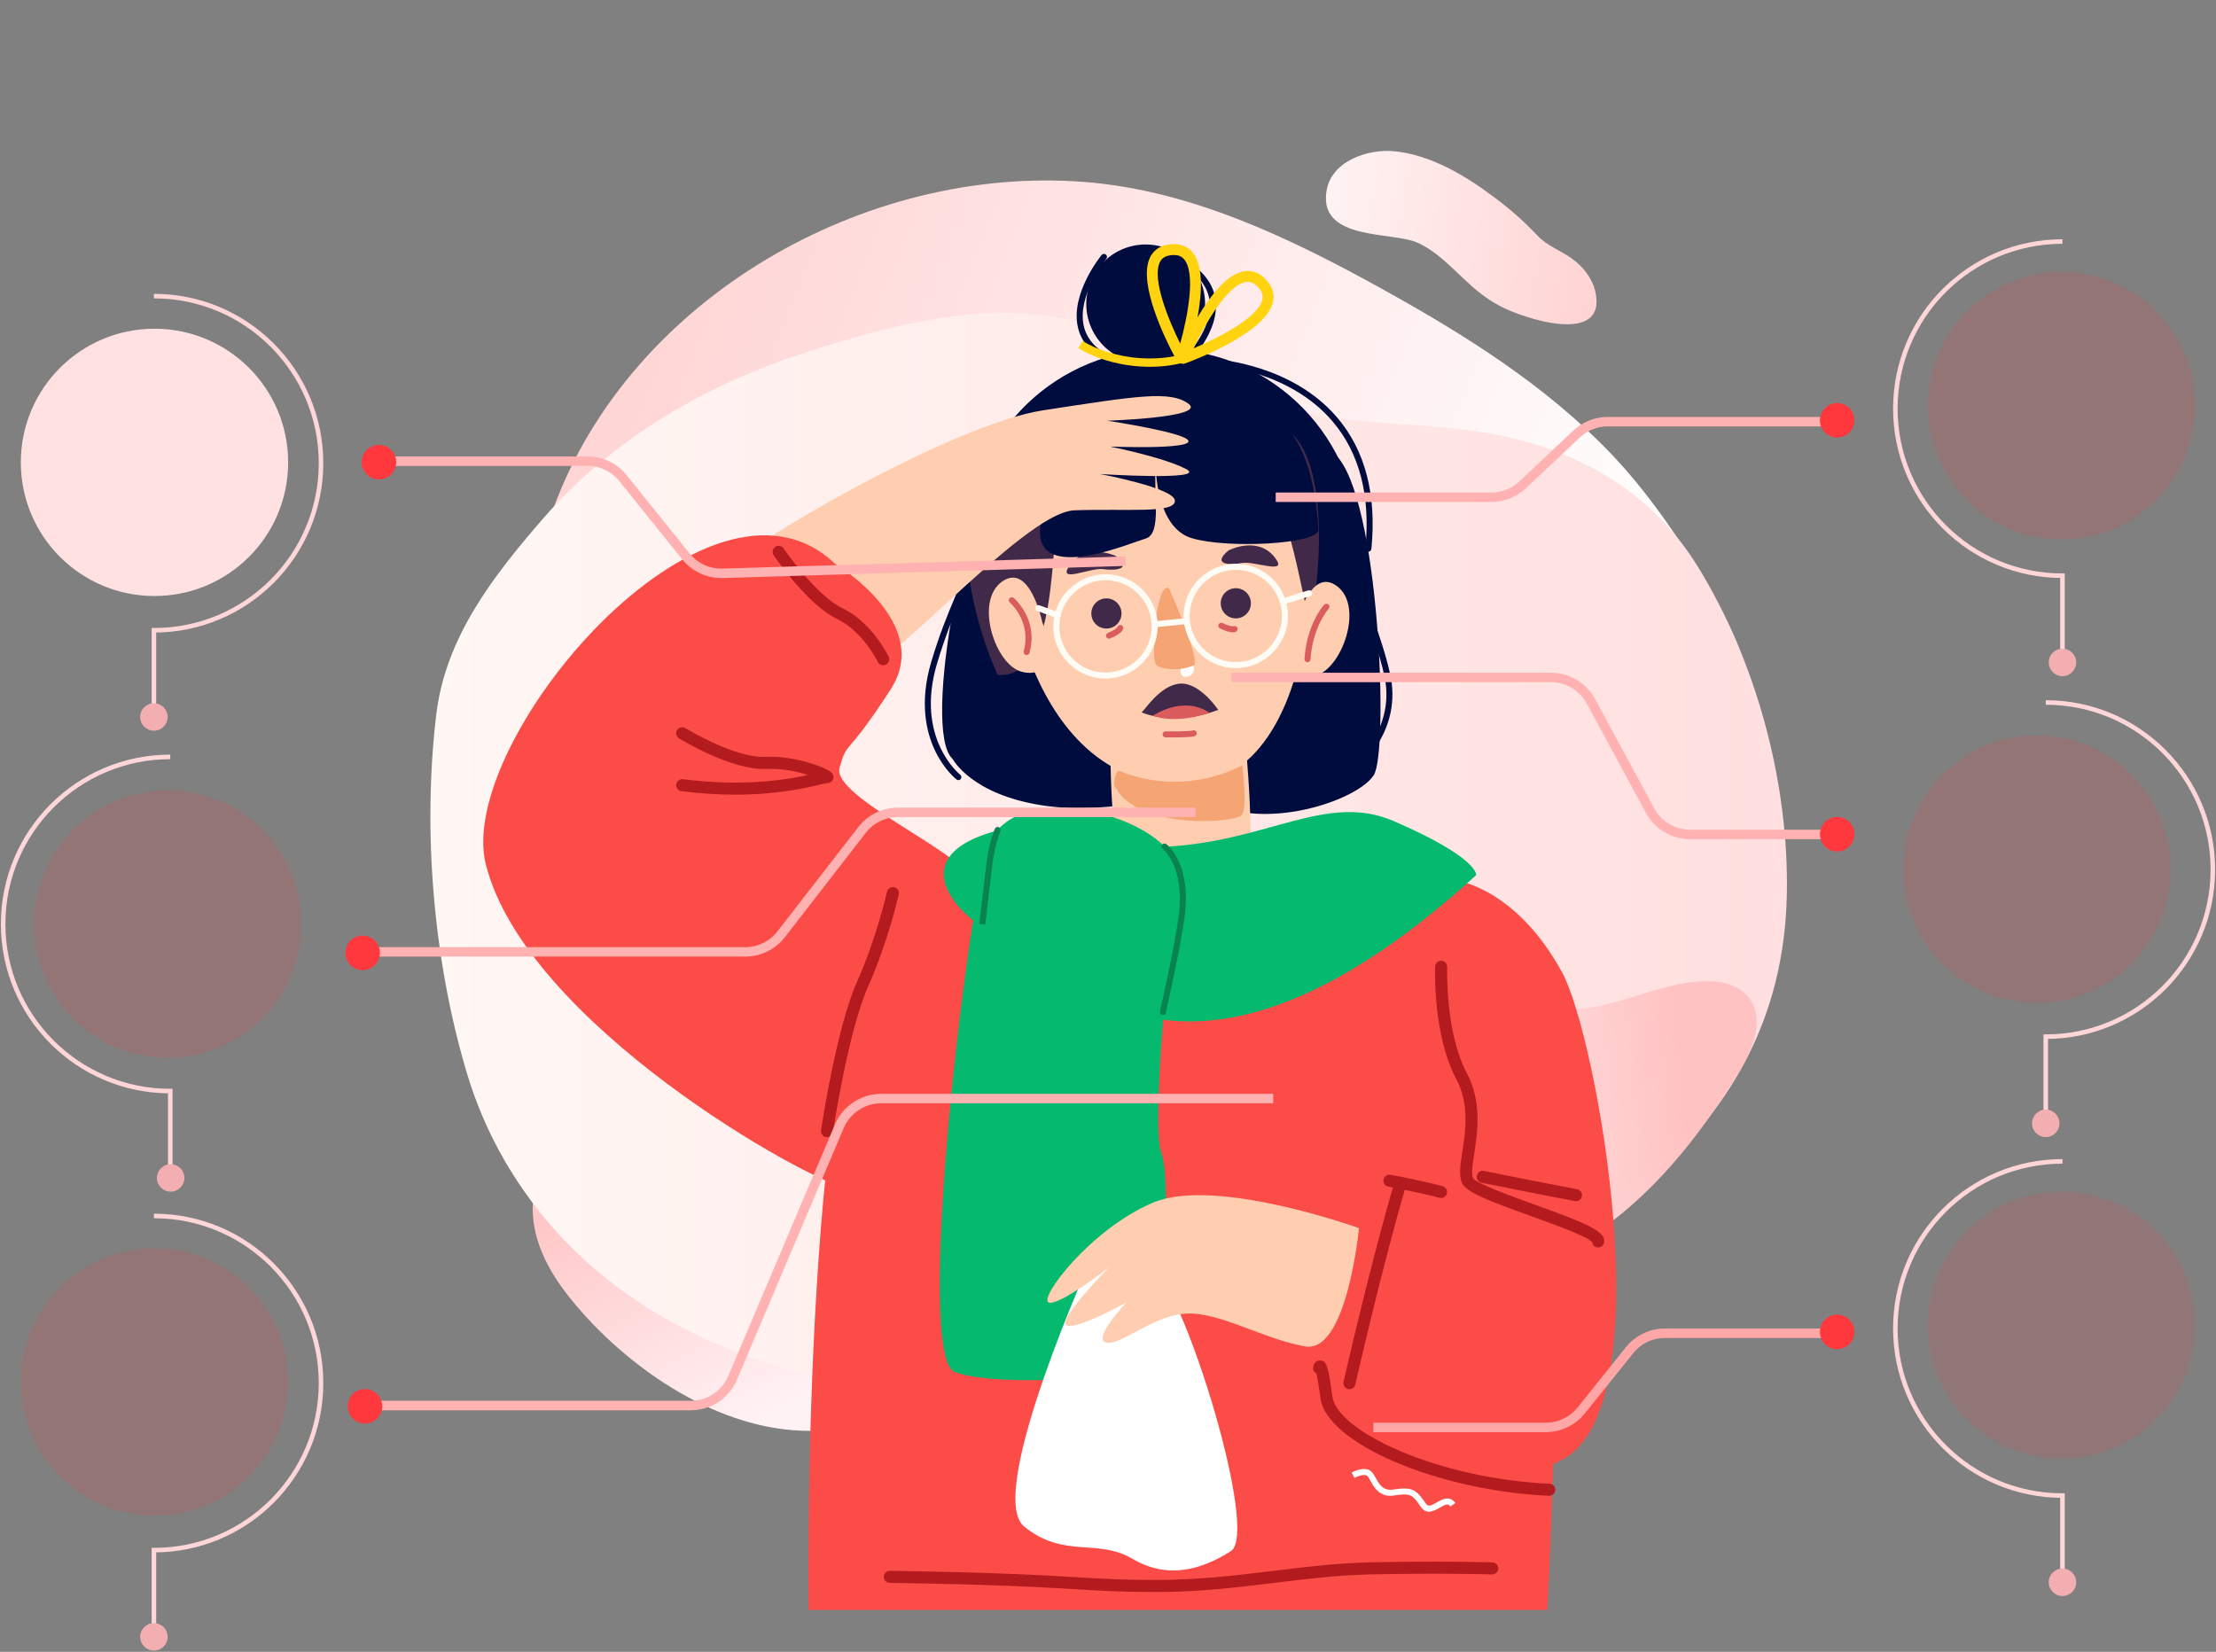 <svg width="1171" height="873" viewBox="0 0 1171 873" fill="none" xmlns="http://www.w3.org/2000/svg">
<rect x="0" y="0" width="1171" height="873" fill="#808080" stroke="none"/>
<path d="M541.104 722.831C505.933 743.162 469.065 756.386 427.087 756.213C380.298 756.016 333.915 724.621 304.603 690.165C293.712 677.367 284.188 662.576 281.98 645.921C276.894 607.444 312.105 596.499 343.809 596.987C361.679 597.253 378.962 602.206 396.052 607.116C424.425 615.277 456.066 616.005 482.685 629.678C491.62 634.283 498.837 640.469 508.731 643.19C524.123 647.426 540.84 647.672 556.5 651.221C569.875 654.278 585.35 660.518 587.872 673.999C590.443 687.827 577.653 699.319 565.999 707.178C557.754 712.767 549.485 718.002 541.104 722.831Z" fill="url(#paint0_linear)"/>
<path d="M292.8 267.685C333.798 157.432 457.155 86.983 573.386 96.194C629.435 100.644 681.635 125.711 730.793 152.964C774.122 176.984 817.026 203.829 851.439 239.921C874.934 264.556 895.142 296.035 911.325 326.079C935.538 371.07 939.394 435.736 876.184 446.41C861.354 448.916 847.466 446.764 832.717 445.517C820.784 444.501 810.529 449.375 798.64 450.363C768.718 452.857 738.371 449.048 709.089 443.054C649.407 430.812 592.113 408.355 531.679 399.621C482.158 392.487 431.73 394.892 383.114 406.708C362.604 411.695 341.399 418.41 320.815 413.734C270.076 402.19 275.467 336.231 283.946 297.793C286.181 287.56 289.14 277.499 292.8 267.685V267.685Z" fill="url(#paint1_linear)"/>
<path d="M792.509 161.679C804.569 168.201 849.33 183.109 843.062 154.285C841.491 147.107 836.558 140.971 830.873 136.825C824.365 132.061 817.882 130.314 812.235 124.29C805.354 117.033 797.931 110.445 790.063 104.614C773.912 92.421 755.963 81.897 736.832 79.935C723.415 78.564 702.791 84.786 700.803 102.038C697.901 127.154 735.452 122.429 748.644 128.092C761.158 133.446 770.486 145.627 781.515 154.422C784.998 157.194 788.679 159.623 792.509 161.679V161.679Z" fill="url(#paint2_linear)"/>
<path d="M588.693 174.827C614.29 182.519 635.899 198.124 660.184 209.006C700.615 227.12 748.483 221.127 791.926 229.97C836.226 238.999 873.347 260.801 897.191 299.487C927.983 349.418 945.44 413.489 944.213 472.875C942.855 538.246 914.357 588.428 864.751 629.388C815.174 670.325 755.988 698.257 694.502 716.089C688.57 717.814 682.619 719.419 676.619 720.929C541.845 754.768 350.563 751.261 269.103 617.528C268.357 616.306 267.629 615.08 266.895 613.836C258.204 598.843 251.339 582.863 246.447 566.237C228.958 507.334 223.276 438.982 230.489 377.981C235.331 336.916 260.321 304.898 286.665 274.42C323.678 231.601 373.853 202.877 427.337 185.728C466.943 173.031 512.012 160.897 553.895 166.978C565.674 168.721 577.306 171.345 588.693 174.827Z" fill="url(#paint3_linear)"/>
<path d="M902.258 591.85C878.601 624.876 850.466 652.125 812.152 669.277C769.445 688.392 714.243 678.916 673.331 659.613C658.132 652.445 643.356 642.897 634.477 628.635C613.977 595.678 641.541 571.187 670.626 558.559C687.016 551.433 704.803 548.818 722.397 546.245C751.612 541.979 780.737 529.595 810.625 531.075C820.665 531.586 829.79 534.246 839.926 532.645C855.695 530.157 871.026 523.488 886.756 520.264C900.202 517.533 916.873 516.838 924.73 528.078C932.774 539.616 925.86 555.36 918.484 567.325C913.278 575.816 907.903 583.996 902.258 591.85Z" fill="url(#paint4_linear)"/>
<path d="M506.432 412.303C506.091 412.303 505.748 412.194 505.455 411.969C505.188 411.759 498.859 406.76 494.026 396.563C489.594 387.211 485.658 371.535 492.066 349.922C496.412 335.26 500.768 324.837 504.609 315.635C511.583 298.941 516.623 286.879 517.03 261.307C517.043 260.432 517.689 259.681 518.643 259.742C519.525 259.758 520.225 260.477 520.212 261.358C519.795 287.54 514.389 300.481 507.545 316.863C503.734 325.989 499.416 336.329 495.117 350.828C483.431 390.231 507.17 409.27 507.412 409.455C508.102 409.996 508.226 410.995 507.689 411.689C507.374 412.093 506.906 412.303 506.432 412.303Z" fill="#000C3E"/>
<path d="M636.799 161.036C636.561 178.37 622.316 192.233 604.979 191.994C587.645 191.756 573.785 177.511 574.021 160.174C574.259 142.84 588.507 128.98 605.841 129.216C623.175 129.454 637.038 143.702 636.799 161.036Z" fill="#000C3E"/>
<path d="M503.394 401.09C503.394 401.09 513.051 419.859 550.808 425.646C588.563 431.431 617.749 417.125 647.024 426.963C676.299 436.805 717.907 422.092 725.928 409.699C733.952 397.306 729.001 262.283 705.577 240.18C682.153 218.076 561.792 202.021 536.433 229.139C511.075 256.26 486.55 386.269 503.394 401.09Z" fill="#000C3E"/>
<path d="M717.938 289.381C717.155 346.509 670.209 392.186 613.078 391.403C555.95 390.62 510.273 343.671 511.055 286.543C511.841 229.415 558.788 183.738 615.916 184.52C673.044 185.306 718.721 232.253 717.938 289.381Z" fill="#000C3E"/>
<path d="M529.966 286.087C529.966 286.087 537.198 411.521 622.201 414.925C707.201 418.33 702.915 241.46 671.801 225.364C640.687 209.271 512.587 215.472 529.966 286.087Z" fill="#FFCEB0"/>
<path d="M617.744 310.892C617.744 310.892 634.871 349.146 630.761 351.806C626.65 354.462 614.432 354.297 611.075 351.535C607.719 348.773 611.012 306.727 617.744 310.892Z" fill="#F5A473"/>
<path d="M592.633 324.427C592.522 328.83 588.863 332.311 584.46 332.2C580.056 332.092 576.575 328.433 576.687 324.029C576.795 319.626 580.454 316.145 584.86 316.253C589.264 316.364 592.745 320.023 592.633 324.427Z" fill="#41294A"/>
<path d="M661.01 319.046C660.899 323.449 657.24 326.93 652.836 326.819C648.433 326.711 644.952 323.052 645.064 318.648C645.172 314.244 648.831 310.764 653.237 310.872C657.641 310.983 661.122 314.642 661.01 319.046Z" fill="#41294A"/>
<path d="M595.202 217.554C595.202 217.554 565.118 232.995 559.986 260.759C554.851 288.523 559.525 359.192 527.205 356.714C527.205 356.714 461.451 218.197 595.202 217.554" fill="#41294A"/>
<path d="M611.256 217.774C608.542 219.817 642.679 218.923 662.759 242.121C682.842 265.319 688.881 324.343 691.926 325.368C694.971 326.396 705.257 251.736 683.329 229.9C661.4 208.067 626.7 206.152 611.256 217.774Z" fill="#41294A"/>
<path d="M684.725 330.584C684.725 330.584 692.103 298.964 706.542 309.814C720.98 320.664 708.938 353.808 694.998 357.12C681.062 360.432 677.372 346.967 684.725 330.584Z" fill="#FFCEB0"/>
<path d="M550.746 328.747C550.746 328.747 544.236 296.936 529.505 307.385C514.777 317.834 525.906 351.299 539.747 354.993C553.591 358.684 557.647 345.327 550.746 328.747Z" fill="#FFCEB0"/>
<path d="M649.183 290.911C649.183 290.911 664.195 282.992 673.444 294.37C681.58 304.373 663.011 296.266 656.177 297.561C649.339 298.859 640.31 298.293 649.183 290.911Z" fill="#41294A"/>
<path d="M589.527 293.794C589.527 293.794 574.13 286.651 565.473 298.484C557.859 308.891 575.989 299.845 582.883 300.794C589.775 301.739 598.767 300.711 589.527 293.794Z" fill="#41294A"/>
<path d="M643.732 375.181C643.732 375.181 633.939 360.382 623.344 361.315C612.745 362.25 604.622 375.89 603.197 376.463C603.197 376.463 619.736 384.229 643.732 375.181" fill="#41294A"/>
<path d="M584.172 306.668C570.914 306.668 559.979 317.461 559.794 330.722C559.708 337.232 562.158 343.392 566.702 348.062C571.245 352.73 577.332 355.349 583.845 355.438L584.185 355.441C597.443 355.441 608.379 344.652 608.56 331.39C608.745 317.947 597.959 306.859 584.513 306.671L584.172 306.668ZM584.185 358.623L583.8 358.619C576.438 358.521 569.556 355.555 564.42 350.28C559.285 345.002 556.514 338.04 556.612 330.677C556.819 315.685 569.183 303.486 584.172 303.486L584.557 303.49C599.757 303.7 611.949 316.236 611.742 331.432C611.539 346.424 599.174 358.623 584.185 358.623Z" fill="#FFFCF6"/>
<path d="M653.038 301.156C639.777 301.156 628.841 311.949 628.66 325.21C628.475 338.65 639.264 349.741 652.707 349.926L653.048 349.929C666.309 349.929 677.245 339.14 677.426 325.878C677.515 319.365 675.062 313.206 670.522 308.535C665.978 303.87 659.891 301.249 653.378 301.159L653.038 301.156ZM653.048 353.111L652.666 353.108C637.463 352.898 625.271 340.362 625.478 325.166C625.685 310.173 638.046 297.975 653.038 297.975L653.423 297.978C660.786 298.076 667.668 301.042 672.8 306.317C677.938 311.596 680.71 318.557 680.608 325.92C680.401 340.912 668.037 353.111 653.048 353.111Z" fill="#FFFCF6"/>
<path d="M558.887 326.728C558.705 326.728 558.517 326.696 558.339 326.632L548.135 322.884C547.311 322.579 546.888 321.666 547.191 320.838C547.493 320.017 548.412 319.601 549.233 319.896L559.434 323.641C560.261 323.947 560.681 324.86 560.379 325.687C560.143 326.33 559.536 326.728 558.887 326.728Z" fill="#FFFCF6"/>
<path d="M677.873 319.497C677.196 319.497 676.566 319.061 676.356 318.38C676.092 317.544 676.559 316.65 677.399 316.385L691.345 312.033C692.178 311.766 693.076 312.24 693.337 313.076C693.601 313.916 693.133 314.807 692.293 315.071L678.347 319.427C678.192 319.475 678.029 319.497 677.873 319.497Z" fill="#FFFCF6"/>
<path d="M610.759 246.943C610.759 246.943 610.788 278.674 629.69 284.404C648.59 290.138 697.21 287.608 696.717 279.854C692.265 209.847 659.357 213.369 631.873 204.409C583.673 188.701 544.251 267.401 550.153 286.002C556.055 304.599 596.737 287.233 605.445 284.617C614.151 281.999 609.327 260.436 610.759 246.943" fill="#000C3E"/>
<g opacity="0.21">
<g opacity="0.21">
<path opacity="0.21" d="M562.015 354.112C562.015 354.112 604.895 329.371 623.715 332.83C642.535 336.291 675.565 336.832 677.06 343.584C678.559 350.332 635.185 347.291 621.844 348.589C608.503 349.887 557.287 365.245 562.015 354.112Z" fill="#DB5C5D"/>
</g>
</g>
<path d="M586.013 337.556C585.386 337.556 584.791 337.184 584.539 336.564C584.209 335.752 584.6 334.823 585.414 334.492C589.726 332.736 590.524 331.352 590.531 331.339C590.814 330.506 591.686 330.118 592.526 330.413C593.356 330.697 593.773 331.664 593.49 332.498C593.289 333.083 592.204 335.164 586.611 337.439C586.413 337.518 586.213 337.556 586.013 337.556Z" fill="#DB5C5D"/>
<path d="M651.524 334.188C650.242 334.188 648.078 333.8 644.68 332.143C643.888 331.761 643.56 330.809 643.945 330.017C644.327 329.228 645.284 328.904 646.07 329.285C650.261 331.325 651.82 330.984 651.839 330.984C652.65 330.644 653.516 331.042 653.859 331.85C654.203 332.658 653.764 333.613 652.952 333.959C652.742 334.048 652.291 334.188 651.524 334.188Z" fill="#DB5C5D"/>
<path d="M610.128 331.541C609.323 331.541 608.629 330.934 608.546 330.113C608.457 329.238 609.094 328.455 609.969 328.369L627.042 326.626C627.898 326.517 628.696 327.17 628.785 328.045C628.875 328.92 628.238 329.702 627.363 329.788L610.29 331.532C610.236 331.538 610.182 331.541 610.128 331.541Z" fill="#FFFCF6"/>
<path d="M586.487 191.566C586.255 191.566 586.016 191.515 585.794 191.404C576.767 187.016 571.307 180.758 569.557 172.8C565.676 155.132 581.46 135.584 582.135 134.759C582.695 134.079 583.694 133.98 584.371 134.537C585.052 135.094 585.154 136.093 584.597 136.774C584.441 136.964 569.112 155.969 572.666 172.126C574.196 179.081 579.08 184.605 587.184 188.547C587.973 188.929 588.304 189.883 587.919 190.672C587.645 191.235 587.079 191.566 586.487 191.566Z" fill="#000C3E"/>
<path d="M622.817 196.295C622.375 196.295 621.936 196.11 621.621 195.754C621.041 195.092 621.105 194.09 621.767 193.507C621.951 193.345 640.196 177.122 639.343 160.599C638.977 153.488 635.067 147.236 627.72 142.014C627.004 141.508 626.835 140.516 627.345 139.797C627.854 139.084 628.846 138.915 629.562 139.424C637.742 145.234 642.105 152.307 642.521 160.446C643.444 178.509 624.665 195.197 623.864 195.9C623.561 196.164 623.189 196.295 622.817 196.295Z" fill="#000C3E"/>
<path d="M717.447 405.181C716.986 405.181 716.528 404.984 716.213 404.593C715.659 403.915 715.761 402.913 716.442 402.356C716.652 402.184 737.578 384.707 731.517 357.058C729.181 346.399 725.087 334.671 720.75 322.256C713.231 300.725 705.455 278.459 704.822 256.874C704.797 255.993 705.49 255.265 706.368 255.236C707.192 255.265 707.978 255.901 708.004 256.779C708.624 277.874 716.315 299.904 723.753 321.206C728.122 333.717 732.249 345.53 734.625 356.374C741.113 385.98 718.679 404.641 718.449 404.825C718.154 405.064 717.8 405.181 717.447 405.181Z" fill="#000C3E"/>
<path d="M723.098 291.552C723.047 291.552 722.993 291.549 722.939 291.546C722.067 291.46 721.428 290.68 721.513 289.805C724.262 261.968 718.405 239.375 704.109 222.642C681.09 195.709 643.691 193.236 643.319 193.214C642.441 193.163 641.77 192.412 641.824 191.531C641.871 190.656 642.626 189.962 643.501 190.039C643.892 190.061 682.639 192.619 706.527 220.574C721.408 237.991 727.517 261.389 724.679 290.117C724.6 290.941 723.906 291.552 723.098 291.552Z" fill="#000C3E"/>
<path d="M609.154 378.321C609.154 378.321 625.008 367.198 639.167 376.734C639.167 376.734 622.635 382.929 609.154 378.321Z" fill="#DB5C5D"/>
<path d="M619.644 389.741C618.079 389.741 616.733 389.725 615.903 389.713C615.025 389.7 614.325 388.978 614.337 388.096C614.35 387.218 614.951 386.505 615.954 386.531C621.961 386.61 629.139 386.464 630.256 386.041C631.073 385.729 631.996 386.136 632.311 386.954C632.626 387.775 632.225 388.688 631.407 389.006C629.816 389.624 623.911 389.741 619.644 389.741Z" fill="#DB5C5D"/>
<path d="M542.48 346.204C542.337 346.204 542.194 346.185 542.051 346.144C541.204 345.908 540.711 345.033 540.946 344.184C545.299 328.584 533.743 318.539 533.625 318.437C532.957 317.871 532.874 316.865 533.444 316.194C534.01 315.526 535.016 315.443 535.687 316.016C536.228 316.474 548.907 327.499 544.01 345.043C543.813 345.743 543.177 346.204 542.48 346.204Z" fill="#DB5C5D"/>
<path d="M690.92 350.004C690.885 350.004 690.853 350.004 690.815 350.001C689.94 349.943 689.275 349.186 689.329 348.311C690.519 329.847 699.367 319.978 699.746 319.567C700.338 318.918 701.343 318.874 701.989 319.465C702.638 320.057 702.683 321.063 702.094 321.712C702.008 321.807 693.618 331.235 692.508 348.515C692.45 349.358 691.75 350.004 690.92 350.004Z" fill="#DB5C5D"/>
<path d="M658.972 401.942C658.972 401.942 664.031 458.535 657.318 467.485C650.604 476.439 608.084 469.722 596.893 467.485C585.703 465.249 585.681 371.648 587.94 377.97C606.623 430.186 657.684 383.978 658.972 401.942Z" fill="#FFCEB0"/>
<path d="M591.986 407.539C591.986 407.539 622.152 422.039 656.445 404.488C656.445 404.488 659.111 425.57 656.445 430.432C653.782 435.294 599.46 438.768 588.766 414.806C588.766 414.806 588.9 406.499 591.986 407.539" fill="#F5A473"/>
<path d="M427.249 850.877H817.622C817.622 850.877 837.562 511.475 788.662 474.567C739.759 437.656 524.486 456.094 473.804 487.622C423.122 519.149 427.249 850.877 427.249 850.877Z" fill="#FB4C47"/>
<path d="M622.153 460.778C622.153 460.778 607.106 591.242 613.674 609.4C620.237 627.558 611.828 708.066 609.155 718.531C606.48 728.995 525.374 733.44 504.445 725.069C483.515 716.698 509.777 491.046 521.492 449.299C533.211 407.548 620.864 432.146 622.153 460.778Z" fill="#05BA6E"/>
<path d="M383.969 300.933C383.969 300.933 416.598 363.425 439.465 364.004C462.335 364.584 539.454 270.668 567.889 269.701C596.328 268.737 620.747 271.496 620.859 264.718C620.97 257.938 581.307 250.537 581.307 250.537C581.307 250.537 638.667 254.19 626.802 247.916C614.941 241.641 586.515 236 586.515 236C586.515 236 627.741 237.664 628.04 233.254C628.339 228.844 585.118 222.35 585.118 222.35C585.118 222.35 637.712 220.671 628.094 213.435C618.472 206.2 600.365 209.34 551.389 216.821C502.409 224.301 391.602 289.689 383.969 300.933Z" fill="#FFCEB0"/>
<path d="M441.214 297.939C441.214 297.939 493.41 329.031 470.683 364.266C446.483 401.785 447.838 390.639 443.654 405.819C439.467 420.999 508.441 450.564 511.578 463.558C514.715 476.549 482.201 636.332 451.745 629.775C425.235 624.07 277.915 540.467 256.743 456.921C240.332 392.15 374.102 233.722 441.214 297.939Z" fill="#FB4C47"/>
<path d="M577.845 662.399C577.845 662.399 520.011 789.802 541.274 806.862C562.538 823.92 579.672 812.806 598.476 823.878C617.283 834.951 635.323 829.415 650.43 819.78C665.537 810.143 626.22 683.392 609.958 671.324C593.697 659.252 580.776 655.778 577.845 662.399Z" fill="white"/>
<path d="M770.001 465.501C770.001 465.501 801.099 469.297 825.51 514.001C843.824 547.541 879.304 743.53 825.51 771.455C771.716 799.378 721.261 784.772 701.736 765.954C682.209 747.136 716.95 650.155 740.108 642.916C763.268 635.68 770.001 465.501 770.001 465.501Z" fill="#FB4C47"/>
<path d="M780.071 462.497C780.071 462.497 781.525 453.435 736.742 434.055C701.004 418.589 670.393 444.692 615.88 447.501C561.368 450.314 566.287 428.707 527.727 438.748C468.222 454.24 515.598 493.245 534.772 497.623C553.945 502.001 618.181 609.986 780.071 462.497Z" fill="#05BA6E"/>
<path d="M623.78 353.601C623.78 353.601 623.614 357.292 625.733 357.626C627.852 357.96 631.769 356.776 630.76 351.803C630.76 351.803 625.447 353.512 623.78 353.601Z" fill="white"/>
<path d="M844.514 659.319C844.365 659.319 844.212 659.31 844.059 659.287C842.589 659.077 841.501 657.894 841.345 656.484C838.695 653.42 820.899 647.003 809.028 642.72C785.509 634.234 774.961 630.038 772.693 625.446C770.768 621.555 771.63 615.942 772.721 608.838C774.449 597.593 776.603 583.594 769.463 570.11C757.134 546.823 758.308 512.282 758.365 510.824C758.435 509.068 759.953 507.662 761.665 507.767C763.421 507.834 764.789 509.313 764.726 511.066C764.71 511.41 763.564 545.372 775.089 567.132C783.212 582.48 780.784 598.271 779.012 609.802C778.162 615.322 777.364 620.537 778.398 622.627C780.326 625.602 798.898 632.303 811.185 636.735C838.879 646.726 848.494 650.744 847.658 656.589C847.432 658.177 846.07 659.319 844.514 659.319Z" fill="#B31B1F"/>
<path d="M761.5 633.159C761.223 633.159 760.943 633.124 760.66 633.048C750.148 630.181 733.816 627.197 733.654 627.165C731.923 626.853 730.777 625.195 731.092 623.468C731.407 621.737 733.059 620.572 734.793 620.906C735.47 621.027 751.554 623.967 762.334 626.907C764.03 627.372 765.029 629.119 764.567 630.814C764.182 632.23 762.9 633.159 761.5 633.159Z" fill="#B31B1F"/>
<path d="M818.653 790.54C818.602 790.54 818.555 790.54 818.507 790.537C759.613 787.868 700.935 762.78 697.763 738.917C696.767 731.417 696.048 727.666 695.603 725.811C694.413 725.219 693.691 723.953 693.904 722.569C694.308 719.947 696.083 719.018 697.493 719.018H697.528C700.732 719.053 701.795 720.93 704.073 738.08C706.535 756.604 759.957 781.514 818.793 784.18C820.55 784.26 821.908 785.746 821.829 787.502C821.752 789.21 820.343 790.54 818.653 790.54Z" fill="#B31B1F"/>
<path d="M713.077 734.227C712.845 734.227 712.609 734.201 712.371 734.15C710.659 733.762 709.583 732.057 709.972 730.342C710.108 729.728 724.025 668.384 737.032 624.256C737.529 622.57 739.31 621.603 740.984 622.105C742.67 622.602 743.634 624.371 743.135 626.057C730.185 669.987 716.316 731.134 716.179 731.748C715.842 733.224 714.531 734.227 713.077 734.227Z" fill="#B31B1F"/>
<path d="M437 600.995C436.844 600.995 436.682 600.982 436.523 600.96C434.786 600.699 433.59 599.077 433.85 597.343C434.178 595.147 442.034 543.301 452.814 519.04C463.294 495.463 468.659 471.559 468.713 471.32C469.088 469.605 470.784 468.533 472.508 468.902C474.223 469.284 475.305 470.986 474.923 472.701C474.704 473.7 469.365 497.468 458.63 521.627C448.2 545.098 440.22 597.756 440.141 598.284C439.905 599.866 438.547 600.995 437 600.995Z" fill="#B31B1F"/>
<path d="M388.497 419.978C380.027 419.978 370.536 419.462 360.088 418.132C358.344 417.91 357.109 416.319 357.332 414.575C357.552 412.832 359.184 411.619 360.889 411.82C392.707 415.873 415.31 412.141 426.961 409.599C421.158 407.744 413.028 405.937 404.915 406.379C386.658 407.238 359.944 390.929 358.815 390.229C357.319 389.306 356.858 387.346 357.781 385.851C358.703 384.355 360.667 383.887 362.159 384.817C362.42 384.976 388.351 400.817 404.587 400.022C420.054 399.207 438.371 406.096 440.035 409.052C440.63 410.105 440.582 411.473 439.904 412.475C439.274 413.401 437.97 413.958 436.825 413.888C436.322 413.945 434.833 414.302 433.385 414.645C426.427 416.312 411.091 419.975 388.497 419.978Z" fill="#B31B1F"/>
<path d="M466.708 351.595C465.525 351.595 464.389 350.933 463.841 349.8C463.762 349.638 455.817 333.5 442.288 327.105C426.93 319.841 409.561 294.524 408.829 293.452C407.84 291.998 408.215 290.015 409.666 289.029C411.123 288.043 413.099 288.421 414.085 289.866C414.257 290.114 431.213 314.823 445.012 321.349C460.602 328.727 469.212 346.287 469.572 347.029C470.335 348.613 469.67 350.51 468.089 351.273C467.644 351.493 467.173 351.595 466.708 351.595Z" fill="#B31B1F"/>
<path d="M614.497 536.502C614.379 536.502 614.258 536.489 614.141 536.46C613.285 536.266 612.747 535.41 612.944 534.558C613.021 534.22 620.609 501.048 622.83 484.197C626.289 457.926 614.522 448.762 614.405 448.673C613.702 448.145 613.555 447.152 614.077 446.449C614.599 445.743 615.585 445.593 616.292 446.112C616.842 446.516 629.709 456.319 625.983 484.611C623.746 501.614 616.123 534.933 616.047 535.264C615.878 536.005 615.222 536.502 614.497 536.502Z" fill="#08824F"/>
<path d="M520.663 488.658L517.503 488.292C517.503 488.292 519.972 466.812 521.261 456.252C522.562 445.599 525.601 438.326 525.731 438.02C526.072 437.206 527.007 436.837 527.815 437.171C528.623 437.514 529.002 438.45 528.662 439.258C528.63 439.328 525.661 446.455 524.42 456.64C523.132 467.19 520.663 488.654 520.663 488.658Z" fill="#08824F"/>
<path d="M611.008 841.386C592.863 841.386 582.885 840.788 569.076 839.961C551.312 838.895 526.988 837.438 470.143 836.553C468.387 836.528 466.984 835.083 467.012 833.324C467.041 831.568 468.587 830.104 470.242 830.19C527.227 831.074 551.634 832.541 569.455 833.61C583.155 834.428 593.05 835.023 611.008 835.023C633.487 835.023 653.653 832.56 673.157 830.18C690.278 828.087 706.447 826.114 723.778 825.729C760.747 824.915 788.374 825.726 788.647 825.729C790.404 825.786 791.785 827.253 791.73 829.006C791.676 830.763 790.194 832.064 788.456 832.092C788.183 832.083 760.712 831.268 723.921 832.092C706.905 832.468 690.885 834.425 673.927 836.496C654.235 838.901 633.875 841.386 611.008 841.386Z" fill="#B31B1F"/>
<path d="M755.143 798.933C753.562 798.933 751.977 798.224 750.597 796.136C746.298 789.642 745 789.108 736.689 790.387C729.171 791.561 726.202 786.232 724.236 782.709C723.58 781.532 722.957 780.422 722.413 779.992C720.949 778.837 717.293 780.224 715.747 781.077L714.204 778.296C714.878 777.921 720.873 774.723 724.385 777.495C725.426 778.319 726.161 779.636 727.014 781.157C728.913 784.552 730.879 788.048 736.202 787.243C745.716 785.773 748.258 786.846 753.25 794.38C754.574 796.385 755.719 796.111 759.248 794.052C761.927 792.481 765.99 790.11 769.019 794.342L766.435 796.194C765.255 794.555 764.186 794.851 760.851 796.798C759.257 797.73 757.202 798.933 755.143 798.933Z" fill="white"/>
<path d="M718.124 649.085C718.124 649.085 642.125 621.605 609.153 635.662C576.181 649.715 549.009 685.949 554.042 688.345C559.076 690.744 586.012 669.852 586.012 669.852C586.012 669.852 558.544 697.61 563.638 700.388C568.732 703.165 595.201 688.345 595.201 688.345C595.201 688.345 576.725 708.097 584.66 709.608C592.595 711.12 609.608 694.845 627.349 694.234C645.094 693.62 667.455 707.642 689.638 711.59C711.818 715.536 718.124 649.085 718.124 649.085Z" fill="#FFCEB0"/>
<path d="M832.818 634.841C832.621 634.841 832.423 634.821 832.223 634.783C832 634.745 809.62 630.513 782.865 625.073C781.143 624.723 780.03 623.043 780.38 621.321C780.727 619.6 782.403 618.486 784.131 618.84C810.842 624.268 833.184 628.49 833.407 628.534C835.134 628.859 836.267 630.523 835.939 632.251C835.653 633.778 834.317 634.841 832.818 634.841Z" fill="#B31B1F"/>
<path fill-rule="evenodd" clip-rule="evenodd" d="M620.41 134.77C619.579 134.77 618.676 134.867 617.697 135.06C615.312 135.539 613.767 136.698 612.839 138.709C608.702 147.662 617.424 168.987 623.656 181.586C627.507 167.61 632.122 144.248 625.601 136.887C624.345 135.471 622.636 134.77 620.41 134.77ZM623.839 192.049C623.939 192.068 624.04 192.082 624.142 192.091C624.474 192.219 624.828 192.284 625.186 192.284C625.517 192.284 625.849 192.23 626.172 192.112C630.422 190.563 667.844 176.528 672.505 160.356C673.626 156.467 672.837 152.633 670.225 149.274C665.782 143.554 660.982 142.874 657.735 143.306C648.524 144.535 639.457 156.435 632.808 167.74C635.16 154.863 636.066 139.993 629.922 133.057C627.755 130.608 623.673 127.984 616.568 129.399C612.398 130.23 609.294 132.616 607.598 136.29C601.32 149.887 615.762 179.17 620.575 188.244C614.506 189.416 608.402 189.68 602.563 189.283C589.984 188.428 578.834 184.517 572.177 180.237L569.798 183.938C577.164 188.674 589.052 192.775 602.265 193.673C609.194 194.144 616.543 193.737 623.839 192.049ZM659.327 148.971C659.054 148.971 658.777 148.988 658.5 149.03C648.744 150.328 636.957 171.018 630.725 184.108C643.68 178.653 664.228 168.234 666.957 158.76C667.571 156.627 667.159 154.741 665.668 152.818C663.661 150.235 661.582 148.971 659.327 148.971Z" fill="#FFD310"/>
<path d="M197.27 243.75H310.515C317.784 243.75 324.662 247.045 329.218 252.711L362.458 294.048C367.173 299.911 374.363 303.224 381.883 302.998L594.85 296.597" stroke="#FFB2B1" stroke-width="5" stroke-linejoin="round"/>
<path d="M209.361 244.266C209.361 249.302 205.279 253.384 200.243 253.384C195.207 253.384 191.124 249.302 191.124 244.266C191.124 239.23 195.207 235.148 200.243 235.148C205.279 235.148 209.361 239.23 209.361 244.266Z" fill="#FF383D"/>
<path d="M11.001 244.367C11.001 205.357 42.625 173.733 81.635 173.733C120.645 173.733 152.266 205.357 152.266 244.367C152.266 283.377 120.645 315.001 81.635 315.001C42.625 315.001 11.001 283.377 11.001 244.367Z" fill="#FFE1E2"/>
<path d="M81.33 156.491C130.103 156.491 169.64 196.029 169.64 244.801C169.64 293.573 130.103 333.114 81.33 333.114V376.725" stroke="#FFD6D7" stroke-width="2.4" stroke-miterlimit="10"/>
<path d="M74.068 378.928C74.068 374.917 77.319 371.666 81.33 371.666C85.342 371.666 88.592 374.917 88.592 378.928C88.592 382.94 85.342 386.19 81.33 386.19C77.319 386.19 74.068 382.94 74.068 378.928Z" fill="#F2AEB0"/>
<path d="M650.77 358.046H819.584C828.398 358.046 836.503 362.878 840.695 370.631L871.944 428.42C876.136 436.173 884.241 441.004 893.055 441.004H975.84" stroke="#FFB2B1" stroke-width="5" stroke-linejoin="round"/>
<path d="M979.944 440.905C979.944 445.941 975.862 450.024 970.826 450.024C965.79 450.024 961.708 445.941 961.708 440.905C961.708 435.869 965.79 431.787 970.826 431.787C975.862 431.787 979.944 435.869 979.944 440.905Z" fill="#FF383D"/>
<path opacity="0.15" d="M1005.73 459.367C1005.73 420.357 1037.36 388.733 1076.37 388.733C1115.38 388.733 1147 420.357 1147 459.367C1147 498.377 1115.38 530.001 1076.37 530.001C1037.36 530.001 1005.73 498.377 1005.73 459.367Z" fill="#FF383D"/>
<path d="M1081.03 371.266C1129.8 371.266 1169.34 410.804 1169.34 459.579C1169.34 508.351 1129.8 547.889 1081.03 547.889V591.502" stroke="#FFD6D7" stroke-width="2.4" stroke-miterlimit="10"/>
<path d="M1073.77 593.705C1073.77 589.693 1077.02 586.443 1081.03 586.443C1085.04 586.443 1088.29 589.693 1088.29 593.705C1088.29 597.717 1085.04 600.967 1081.03 600.967C1077.02 600.967 1073.77 597.717 1073.77 593.705Z" fill="#F2AEB0"/>
<path opacity="0.15" d="M11.001 730.367C11.001 691.357 42.625 659.733 81.635 659.733C120.645 659.733 152.266 691.357 152.266 730.367C152.266 769.377 120.645 801.001 81.635 801.001C42.625 801.001 11.001 769.377 11.001 730.367Z" fill="#FF383D"/>
<path d="M81.332 642.643C130.105 642.643 169.643 682.181 169.643 730.953C169.643 779.728 130.105 819.266 81.332 819.266V862.877" stroke="#FFD6D7" stroke-width="2.4" stroke-miterlimit="10"/>
<path d="M74.07 865.081C74.07 861.069 77.321 857.819 81.332 857.819C85.344 857.819 88.595 861.069 88.595 865.081C88.595 869.09 85.344 872.343 81.332 872.343C77.321 872.343 74.07 869.09 74.07 865.081Z" fill="#F2AEB0"/>
<path d="M186.74 742.835H365.033C374.666 742.835 383.365 737.075 387.127 728.208L443.54 595.234C447.302 586.366 456.002 580.607 465.634 580.607H672.809" stroke="#FFB2B1" stroke-width="5" stroke-linejoin="round"/>
<path d="M201.987 743.241C201.987 748.277 197.904 752.36 192.868 752.36C187.832 752.36 183.75 748.277 183.75 743.241C183.75 738.205 187.832 734.123 192.868 734.123C197.904 734.123 201.987 738.205 201.987 743.241Z" fill="#FF383D"/>
<path opacity="0.15" d="M159.268 488.367C159.268 449.357 127.644 417.733 88.634 417.733C49.624 417.733 18 449.357 18 488.367C18 527.377 49.624 559.001 88.634 559.001C127.644 559.001 159.268 527.377 159.268 488.367Z" fill="#FF383D"/>
<path d="M89.973 400.026C41.2 400.026 1.663 439.564 1.663 488.339C1.663 537.111 41.2 576.649 89.973 576.649V620.263" stroke="#FFD6D7" stroke-width="2.4" stroke-miterlimit="10"/>
<path d="M97.433 622.546C97.433 618.534 94.182 615.283 90.171 615.283C86.162 615.283 82.908 618.534 82.908 622.546C82.908 626.557 86.162 629.808 90.171 629.808C94.182 629.808 97.433 626.557 97.433 622.546Z" fill="#F2AEB0"/>
<path d="M190.511 503.071H393.822C401.243 503.071 408.246 499.638 412.792 493.773L455.528 438.63C460.074 432.764 467.077 429.331 474.498 429.331H631.721" stroke="#FFB2B1" stroke-width="5" stroke-linejoin="round"/>
<path d="M200.761 503.587C200.761 508.623 196.678 512.705 191.642 512.705C186.606 512.705 182.524 508.623 182.524 503.587C182.524 498.551 186.606 494.468 191.642 494.468C196.678 494.468 200.761 498.551 200.761 503.587Z" fill="#FF383D"/>
<path opacity="0.13" d="M1160 700.367C1160 661.357 1128.38 629.733 1089.37 629.733C1050.36 629.733 1018.74 661.357 1018.74 700.367C1018.74 739.376 1050.36 771.001 1089.37 771.001C1128.38 771.001 1160 739.376 1160 700.367Z" fill="#FF383D"/>
<path d="M1089.87 613.802C1041.1 613.802 1001.56 653.34 1001.56 702.112C1001.56 750.887 1041.1 790.425 1089.87 790.425V834.036" stroke="#FFD6D7" stroke-width="2.4" stroke-miterlimit="10"/>
<path d="M1097.13 836.239C1097.13 832.228 1093.88 828.977 1089.86 828.977C1085.85 828.977 1082.6 832.228 1082.6 836.239C1082.6 840.248 1085.85 843.502 1089.86 843.502C1093.88 843.502 1097.13 840.248 1097.13 836.239Z" fill="#F2AEB0"/>
<path d="M725.738 754.401H816.846C824.124 754.401 831.009 751.099 835.565 745.422L861.096 713.606C865.651 707.93 872.536 704.627 879.814 704.627H973.995" stroke="#FFA6A6" stroke-width="5" stroke-linejoin="round"/>
<path d="M979.943 703.913C979.943 708.949 975.861 713.032 970.825 713.032C965.789 713.032 961.706 708.949 961.706 703.913C961.706 698.877 965.789 694.795 970.825 694.795C975.861 694.795 979.943 698.877 979.943 703.913Z" fill="#FF383D"/>
<path opacity="0.15" d="M1160 214.367C1160 175.357 1128.38 143.733 1089.37 143.733C1050.36 143.733 1018.74 175.357 1018.74 214.367C1018.74 253.377 1050.36 285.001 1089.37 285.001C1128.38 285.001 1160 253.377 1160 214.367Z" fill="#FF383D"/>
<path d="M1089.87 127.65C1041.1 127.65 1001.56 167.188 1001.56 215.96C1001.56 264.733 1041.1 304.273 1089.87 304.273V347.884" stroke="#FFD6D7" stroke-width="2.4" stroke-miterlimit="10"/>
<path d="M1097.13 350.088C1097.13 346.076 1093.88 342.826 1089.87 342.826C1085.86 342.826 1082.61 346.076 1082.61 350.088C1082.61 354.1 1085.86 357.35 1089.87 357.35C1093.88 357.35 1097.13 354.1 1097.13 350.088Z" fill="#F2AEB0"/>
<path d="M975.839 222.86H849.559C843.442 222.86 837.555 225.196 833.102 229.391L804.567 256.272C800.114 260.466 794.228 262.802 788.11 262.802H674.12" stroke="#FFB2B1" stroke-width="5" stroke-linejoin="round"/>
<path d="M979.941 222.146C979.941 227.182 975.859 231.265 970.822 231.265C965.786 231.265 961.704 227.182 961.704 222.146C961.704 217.11 965.786 213.028 970.822 213.028C975.859 213.028 979.941 217.11 979.941 222.146Z" fill="#FF383D"/>
<defs>
<linearGradient id="paint0_linear" x1="279.615" y1="651.802" x2="343.866" y2="780.176" gradientUnits="userSpaceOnUse">
<stop stop-color="#FFC8C8"/>
<stop offset="1" stop-color="#FFF2F5"/>
</linearGradient>
<linearGradient id="paint1_linear" x1="911.18" y1="248.5" x2="389.511" y2="38.238" gradientUnits="userSpaceOnUse">
<stop stop-color="white"/>
<stop offset="1" stop-color="#FFD5D5"/>
</linearGradient>
<linearGradient id="paint2_linear" x1="843.946" y1="153.536" x2="682.873" y2="126.968" gradientUnits="userSpaceOnUse">
<stop stop-color="#FFD3D3"/>
<stop offset="1" stop-color="#FFF6F6"/>
</linearGradient>
<linearGradient id="paint3_linear" x1="205.431" y1="428.026" x2="962.765" y2="428.026" gradientUnits="userSpaceOnUse">
<stop stop-color="#FFF8F5"/>
<stop offset="1" stop-color="#FFDEDE"/>
</linearGradient>
<linearGradient id="paint4_linear" x1="893.009" y1="609.535" x2="694.623" y2="627.819" gradientUnits="userSpaceOnUse">
<stop stop-color="#FFC2C2"/>
<stop offset="1" stop-color="white"/>
</linearGradient>
</defs>
</svg>

